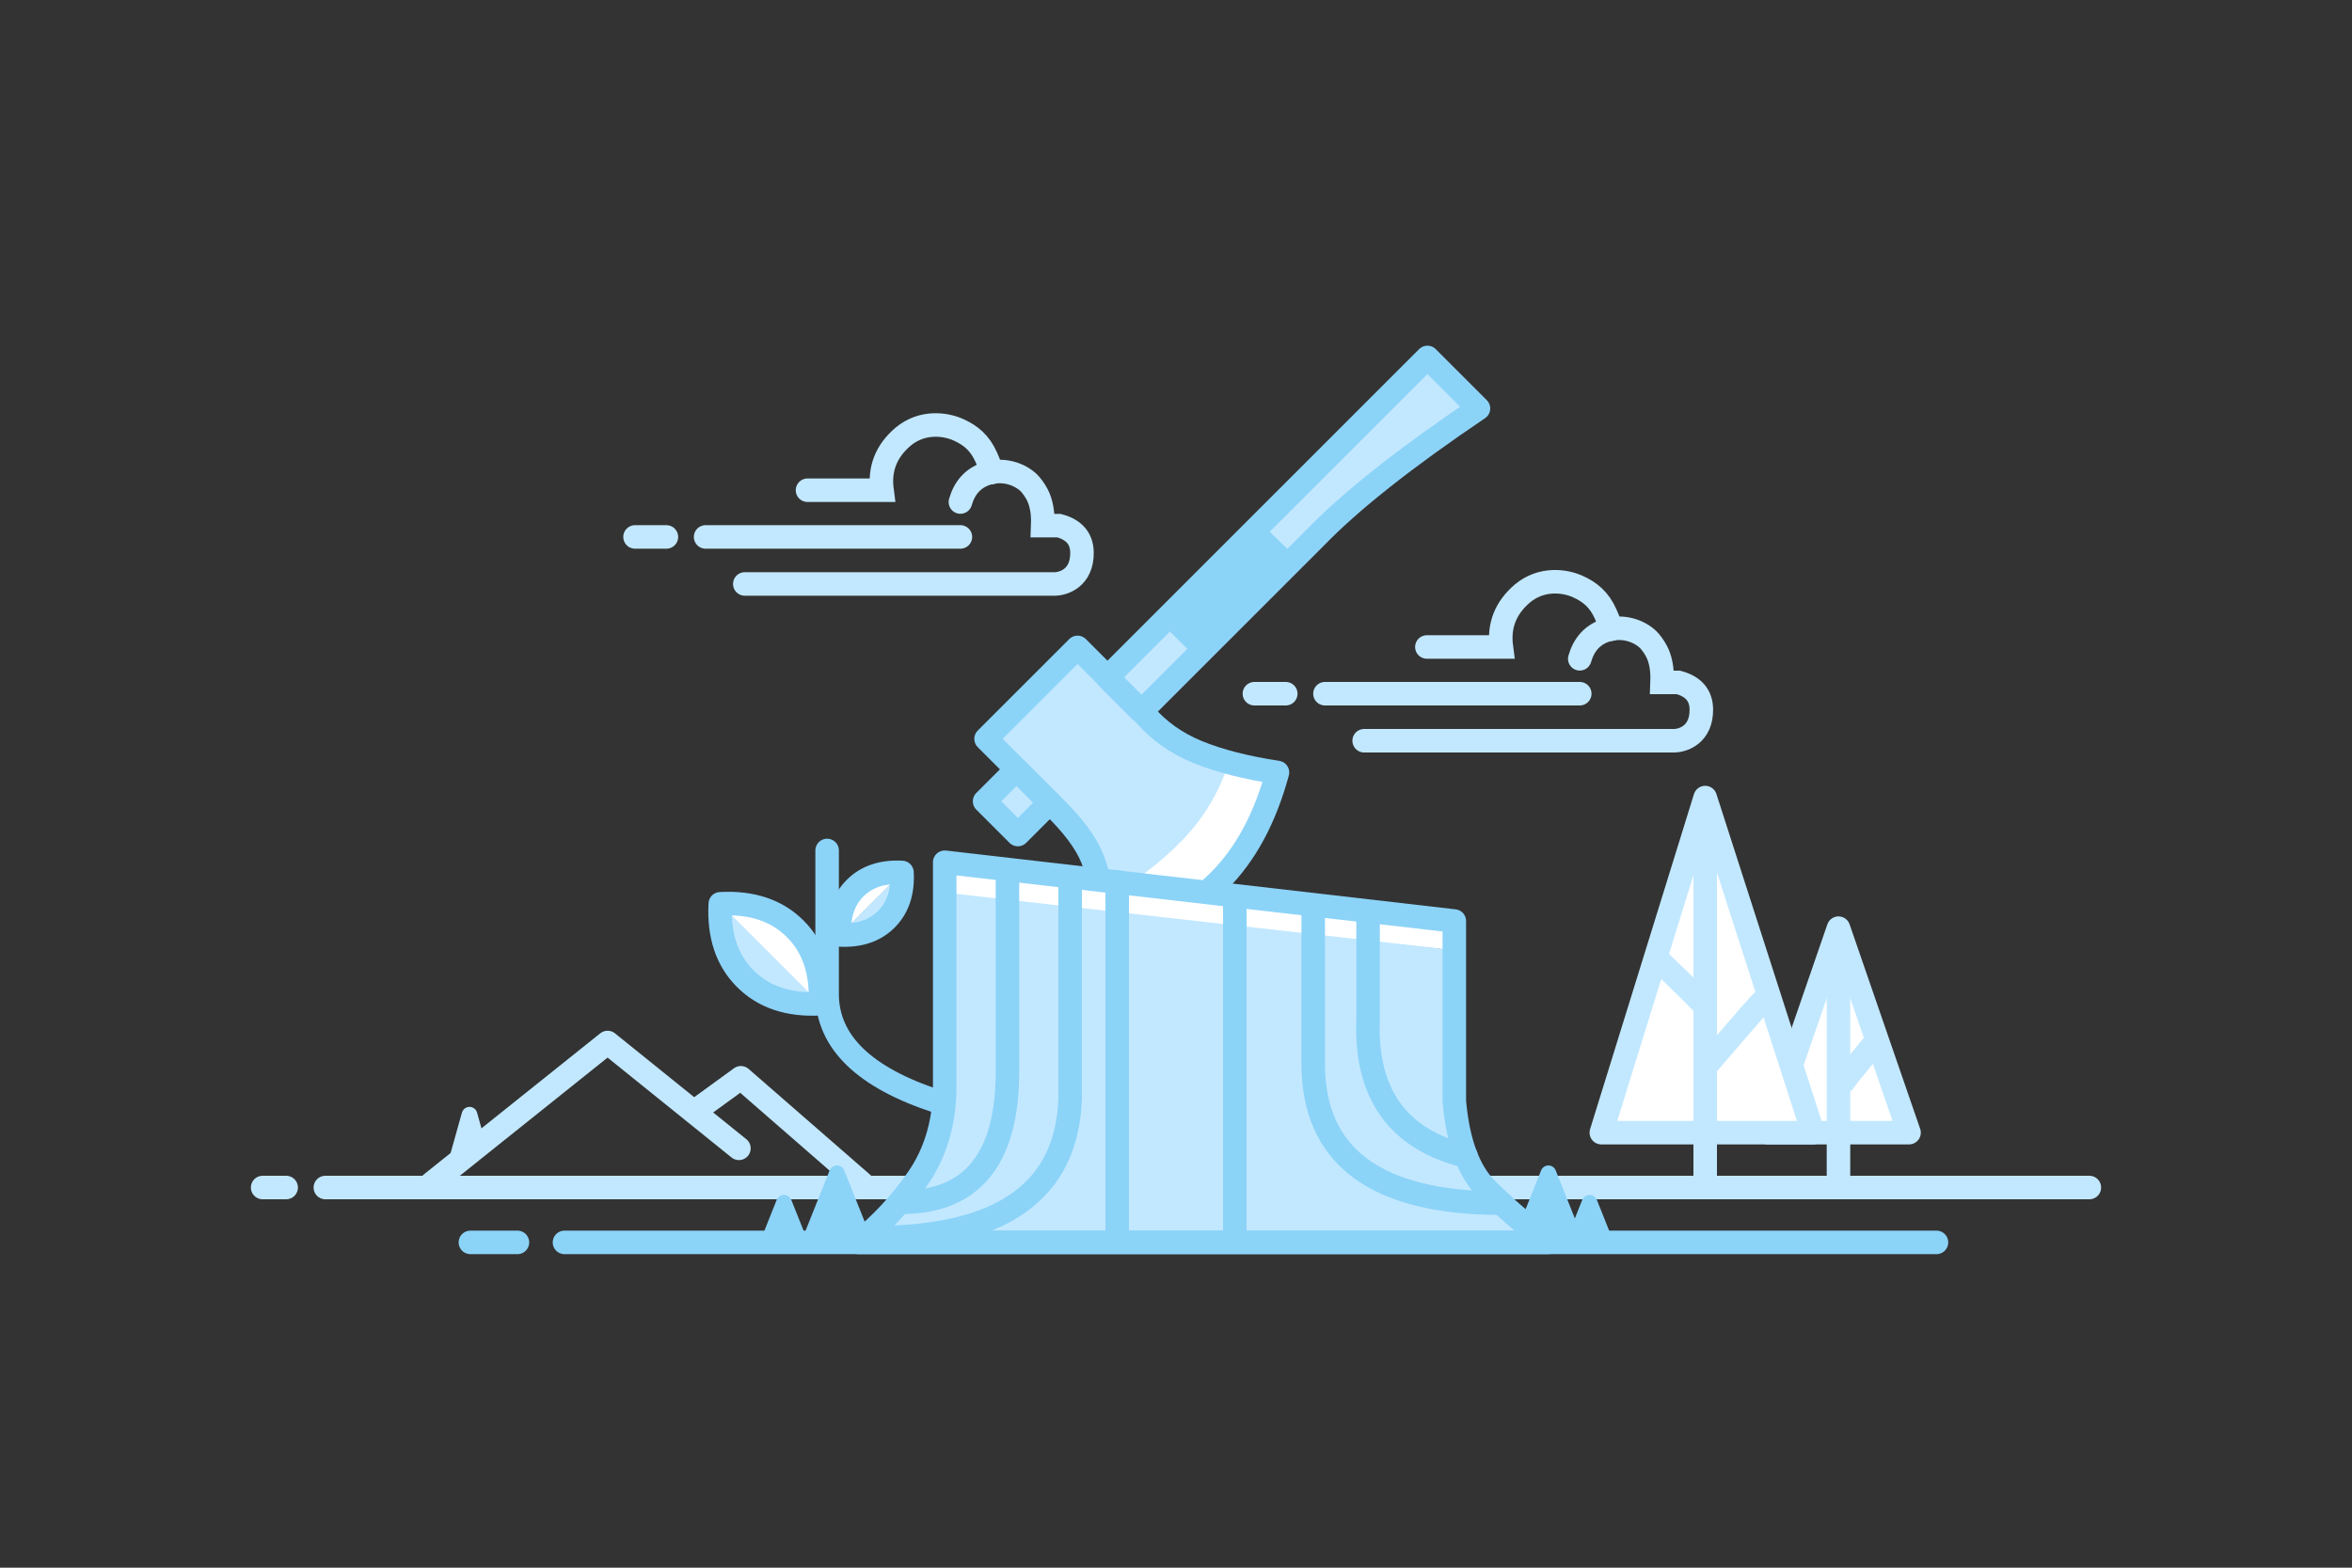 <svg width="300" height="200" viewBox="0 0 300 200" fill="none" xmlns="http://www.w3.org/2000/svg">
<rect x="0" y="0" width="300" height="200" fill="#333333" stroke="none"/>
<g clip-path="url(#clip0_1340_3365)">
<path d="M41.5 151.5H266.5" stroke="#C2E8FF" stroke-width="3" stroke-linecap="round"/>
<path d="M33.5 151.5H36.5" stroke="#C2E8FF" stroke-width="3" stroke-linecap="round"/>
<path d="M55 151L77.5 133L94.25 146.5" stroke="#C2E8FF" stroke-width="3" stroke-linecap="round" stroke-linejoin="round"/>
<path d="M89 141.5L94.5 137.5L110 151" stroke="#C2E8FF" stroke-width="3" stroke-linecap="round" stroke-linejoin="round"/>
<path fill-rule="evenodd" clip-rule="evenodd" d="M58.922 141.939L56.385 151L62 146.053L60.848 141.939C60.699 141.407 60.147 141.097 59.615 141.246C59.279 141.34 59.016 141.603 58.922 141.939Z" fill="#C2E8FF"/>
<path fill-rule="evenodd" clip-rule="evenodd" d="M236.171 122.542L242.009 142.693C242.317 143.754 241.706 144.864 240.645 145.171C240.464 145.223 240.277 145.25 240.088 145.25H228.412C227.307 145.25 226.412 144.355 226.412 143.25C226.412 143.062 226.438 142.874 226.491 142.693L232.329 122.542C232.636 121.481 233.746 120.871 234.807 121.178C235.465 121.369 235.98 121.884 236.171 122.542Z" fill="white"/>
<path fill-rule="evenodd" clip-rule="evenodd" d="M234.5 118.412L243.5 144.5H225.5L234.5 118.412Z" stroke="#C2E8FF" stroke-width="3" stroke-linecap="round" stroke-linejoin="round"/>
<path fill-rule="evenodd" clip-rule="evenodd" d="M234.5 120.598C234.5 139.773 234.5 149.574 234.5 150C234.5 149.574 234.5 139.773 234.5 120.598Z" stroke="#C2E8FF" stroke-width="3" stroke-linecap="round"/>
<path fill-rule="evenodd" clip-rule="evenodd" d="M239.25 132.912C236.583 136.142 235.25 137.809 235.25 137.912C235.25 137.809 236.583 136.142 239.25 132.912Z" stroke="#C2E8FF" stroke-width="3" stroke-linecap="round" stroke-linejoin="round"/>
<path fill-rule="evenodd" clip-rule="evenodd" d="M217.324 101.75L229.555 142.677C229.871 143.736 229.27 144.85 228.212 145.166C228.026 145.222 227.833 145.25 227.639 145.25H207.009C205.904 145.25 205.009 144.355 205.009 143.25C205.009 143.056 205.037 142.863 205.093 142.677L217.324 101.75Z" fill="white"/>
<path fill-rule="evenodd" clip-rule="evenodd" d="M217.5 101.75L231.25 144.5H204.25L217.5 101.75Z" stroke="#C2E8FF" stroke-width="3" stroke-linecap="round" stroke-linejoin="round"/>
<path fill-rule="evenodd" clip-rule="evenodd" d="M217.5 103.543C217.5 133.763 217.5 149.249 217.5 150C217.5 149.249 217.5 133.763 217.5 103.543Z" stroke="#C2E8FF" stroke-width="3" stroke-linecap="round"/>
<path fill-rule="evenodd" clip-rule="evenodd" d="M211.824 122.75C215.491 126.289 217.324 128.123 217.324 128.25C217.324 128.123 215.491 126.289 211.824 122.75Z" stroke="#C2E8FF" stroke-width="3" stroke-linecap="round" stroke-linejoin="round"/>
<path fill-rule="evenodd" clip-rule="evenodd" d="M217.824 135.75C222.491 130.289 224.824 127.623 224.824 127.75C224.824 127.623 222.491 130.289 217.824 135.75Z" stroke="#C2E8FF" stroke-width="3" stroke-linecap="round" stroke-linejoin="round"/>
<path fill-rule="evenodd" clip-rule="evenodd" d="M140.157 111.694L142.592 117.01C149.48 115.426 153.045 114.58 153.285 114.47C153.449 114.396 154.517 113.629 156.266 111.694C156.812 111.09 157.769 109.899 159.135 108.122C160.149 106.331 160.861 104.935 161.272 103.934C161.683 102.933 162.268 101.167 163.029 98.636L156.266 97.158L140.157 111.694Z" fill="white"/>
<path d="M129.651 98.159L125.585 102.225L129.828 106.467L133.894 102.402L129.651 98.159Z" fill="#C2E8FF"/>
<path fill-rule="evenodd" clip-rule="evenodd" d="M140.801 114.751C144.661 112.594 147.967 110.106 150.72 107.286C153.474 104.467 155.477 101.143 156.73 97.315C154.779 96.699 153.376 96.209 152.52 95.846C151.664 95.483 150.416 94.847 148.776 93.939L137.471 82.771L125.85 94.29L137.118 105.556C138.337 107.481 139.161 108.98 139.591 110.053C140.021 111.126 140.424 112.692 140.801 114.751Z" fill="#C2E8FF"/>
<path fill-rule="evenodd" clip-rule="evenodd" d="M141.235 86.436L182.071 45.601L188.579 52.109C179.234 58.418 172.324 63.882 167.848 68.501C166.262 70.087 163.793 72.556 160.441 75.908L145.574 90.775L141.235 86.436Z" fill="#C2E8FF"/>
<path fill-rule="evenodd" clip-rule="evenodd" d="M125.774 94.261L137.442 82.593L145.946 91.096C147.761 93.212 150.041 94.83 152.784 95.95C155.528 97.07 158.914 97.936 162.943 98.547C161.356 104.385 158.883 108.984 155.524 112.343C152.165 115.702 147.566 118.175 141.727 119.762C140.922 114.888 140.11 111.449 139.292 109.443C138.473 107.437 136.801 105.211 134.277 102.765L125.774 94.261Z" stroke="#8CD3F8" stroke-width="3" stroke-linecap="round" stroke-linejoin="round"/>
<path d="M129.651 98.159L125.585 102.225L129.828 106.467L133.894 102.402L129.651 98.159Z" stroke="#8CD3F8" stroke-width="3" stroke-linecap="round" stroke-linejoin="round"/>
<path fill-rule="evenodd" clip-rule="evenodd" d="M141.235 86.436L182.071 45.601L188.579 52.109C179.234 58.418 172.324 63.882 167.848 68.501C166.262 70.087 163.793 72.556 160.441 75.908L145.574 90.775L141.235 86.436Z" stroke="#8CD3F8" stroke-width="3" stroke-linecap="round" stroke-linejoin="round"/>
<path fill-rule="evenodd" clip-rule="evenodd" d="M148.055 79.421L160.783 66.693L165.26 71.055L152.449 83.777L148.055 79.421Z" fill="#8CD3F8"/>
<path fill-rule="evenodd" clip-rule="evenodd" d="M120.558 111.171V114.238L186.064 121.322V118.247L120.558 111.171Z" fill="white"/>
<path fill-rule="evenodd" clip-rule="evenodd" d="M120.483 113.866L185.831 121.25V144.741L189.934 151.831L196.814 157.92H109.818L116.374 151.831L120.483 142.408V113.866Z" fill="#C2E8FF"/>
<path fill-rule="evenodd" clip-rule="evenodd" d="M185.5 117.5V140.5C185.956 145.678 187.333 149.418 189.631 151.72C191.929 154.022 194.552 156.282 197.5 158.5H109.5C112.386 156.18 114.91 153.46 117.071 150.34C119.232 147.22 120.375 143.513 120.5 139.217V110L185.5 117.5Z" stroke="#8CD3F8" stroke-width="3" stroke-linecap="round" stroke-linejoin="round"/>
<path fill-rule="evenodd" clip-rule="evenodd" d="M198.429 149.312L202 158.259H193L196.571 149.312C196.776 148.799 197.358 148.549 197.871 148.754C198.125 148.856 198.327 149.057 198.429 149.312Z" fill="#8CD3F8"/>
<path fill-rule="evenodd" clip-rule="evenodd" d="M203.679 153.07L205.75 158.259H199.75L201.821 153.07C202.026 152.557 202.608 152.307 203.121 152.512C203.375 152.614 203.577 152.815 203.679 153.07Z" fill="#8CD3F8"/>
<path fill-rule="evenodd" clip-rule="evenodd" d="M105.821 149.312L102.25 158.259H111.25L107.679 149.312C107.474 148.799 106.892 148.549 106.379 148.754C106.125 148.856 105.923 149.057 105.821 149.312Z" fill="#8CD3F8"/>
<path fill-rule="evenodd" clip-rule="evenodd" d="M99.071 153.07L97 158.259H103L100.929 153.07C100.724 152.557 100.142 152.307 99.629 152.512C99.375 152.614 99.173 152.815 99.071 153.07Z" fill="#8CD3F8"/>
<path d="M72 158.5H247" stroke="#8CD3F8" stroke-width="3" stroke-linecap="round" stroke-linejoin="round"/>
<path d="M60 158.5H66" stroke="#8CD3F8" stroke-width="3" stroke-linecap="round" stroke-linejoin="round"/>
<path d="M174.5 117V130C174.112 139.52 178.279 145.354 187 147.5" stroke="#8CD3F8" stroke-width="3" stroke-linecap="round" stroke-linejoin="round"/>
<path d="M167.5 116V135.5C167.415 147.482 175.415 153.482 191.501 153.5" stroke="#8CD3F8" stroke-width="3" stroke-linecap="round" stroke-linejoin="round"/>
<path d="M157.5 114.5V158" stroke="#8CD3F8" stroke-width="3" stroke-linecap="round" stroke-linejoin="round"/>
<path d="M142.5 112.5V158" stroke="#8CD3F8" stroke-width="3" stroke-linecap="round" stroke-linejoin="round"/>
<path d="M136.5 112V140C136.167 151.927 127.817 157.891 111.452 157.891" stroke="#8CD3F8" stroke-width="3" stroke-linecap="round" stroke-linejoin="round"/>
<path d="M128.5 111V136.869C128.461 147.877 123.961 153.381 115 153.381" stroke="#8CD3F8" stroke-width="3" stroke-linecap="round" stroke-linejoin="round"/>
<path d="M103 62.54H112.5C112.139 59.813 113.041 57.532 115.204 55.697C117.688 53.651 120.637 54.109 122.22 54.816C123.804 55.522 124.98 56.492 125.796 58.323C126.141 59.094 126.376 59.746 126.5 60.279" stroke="#C2E8FF" stroke-width="3" stroke-linecap="round"/>
<path d="M122.5 64.047C123.028 62.212 124.111 61.012 125.75 60.447C128.209 59.6 130.54 60.728 131.471 61.863C132.402 62.998 132.698 63.91 132.873 64.861C132.99 65.496 133.033 66.229 133 67.061H135.082C137.018 67.578 137.994 68.73 138.008 70.516C138.032 73.706 135.695 74.5 134.5 74.5H95" stroke="#C2E8FF" stroke-width="3" stroke-linecap="round"/>
<path d="M90 68.5H122.5" stroke="#C2E8FF" stroke-width="3" stroke-linecap="round"/>
<path d="M81 68.5H85" stroke="#C2E8FF" stroke-width="3" stroke-linecap="round"/>
<path d="M182 82.54H191.5C191.139 79.814 192.041 77.532 194.204 75.697C196.688 73.65 199.637 74.109 201.22 74.816C202.804 75.522 203.98 76.492 204.796 78.323C205.141 79.094 205.376 79.746 205.5 80.279" stroke="#C2E8FF" stroke-width="3" stroke-linecap="round"/>
<path d="M201.5 84.047C202.028 82.212 203.111 81.012 204.75 80.447C207.209 79.6 209.54 80.728 210.471 81.863C211.402 82.998 211.698 83.91 211.873 84.861C211.99 85.496 212.033 86.229 212 87.061H214.082C216.018 87.578 216.994 88.73 217.008 90.516C217.032 93.706 214.695 94.5 213.5 94.5H174" stroke="#C2E8FF" stroke-width="3" stroke-linecap="round"/>
<path d="M169 88.5H201.5" stroke="#C2E8FF" stroke-width="3" stroke-linecap="round"/>
<path d="M160 88.5H164" stroke="#C2E8FF" stroke-width="3" stroke-linecap="round"/>
<path fill-rule="evenodd" clip-rule="evenodd" d="M91.69 115.487L104.446 128.242C104.663 124.217 103.598 121.03 101.25 118.682C98.902 116.334 95.715 115.269 91.69 115.487Z" fill="white"/>
<path fill-rule="evenodd" clip-rule="evenodd" d="M115.111 111.295L107.139 119.267C107.003 116.751 107.668 114.76 109.136 113.292C110.604 111.825 112.595 111.159 115.111 111.295Z" fill="white"/>
<path fill-rule="evenodd" clip-rule="evenodd" d="M104.628 128.06L91.872 115.305C91.655 119.329 92.72 122.516 95.068 124.864C97.416 127.212 100.603 128.278 104.628 128.06Z" fill="#C2E8FF"/>
<path fill-rule="evenodd" clip-rule="evenodd" d="M107.077 119.278L115.049 111.306C115.185 113.822 114.519 115.813 113.051 117.281C111.584 118.749 109.592 119.414 107.077 119.278Z" fill="#C2E8FF"/>
<path d="M119.5 140.5C110.278 137.48 105.611 132.98 105.5 127V108.5" stroke="#8CD3F8" stroke-width="3" stroke-linecap="round" stroke-linejoin="round"/>
<path fill-rule="evenodd" clip-rule="evenodd" d="M104.628 128.056C104.845 124.031 103.78 120.845 101.432 118.497C99.084 116.148 95.897 115.083 91.872 115.301C91.655 119.326 92.72 122.512 95.068 124.861C97.416 127.209 100.603 128.274 104.628 128.056Z" stroke="#8CD3F8" stroke-width="3" stroke-linecap="round" stroke-linejoin="round"/>
<path fill-rule="evenodd" clip-rule="evenodd" d="M107.077 119.276C106.94 116.76 107.606 114.769 109.074 113.301C110.541 111.834 112.533 111.168 115.049 111.304C115.185 113.82 114.519 115.811 113.051 117.279C111.584 118.746 109.592 119.412 107.077 119.276Z" stroke="#8CD3F8" stroke-width="3" stroke-linecap="round" stroke-linejoin="round"/>
</g>
<defs>
<clipPath id="clip0_1340_3365">
<rect width="300" height="200" fill="white"/>
</clipPath>
</defs>
</svg>
